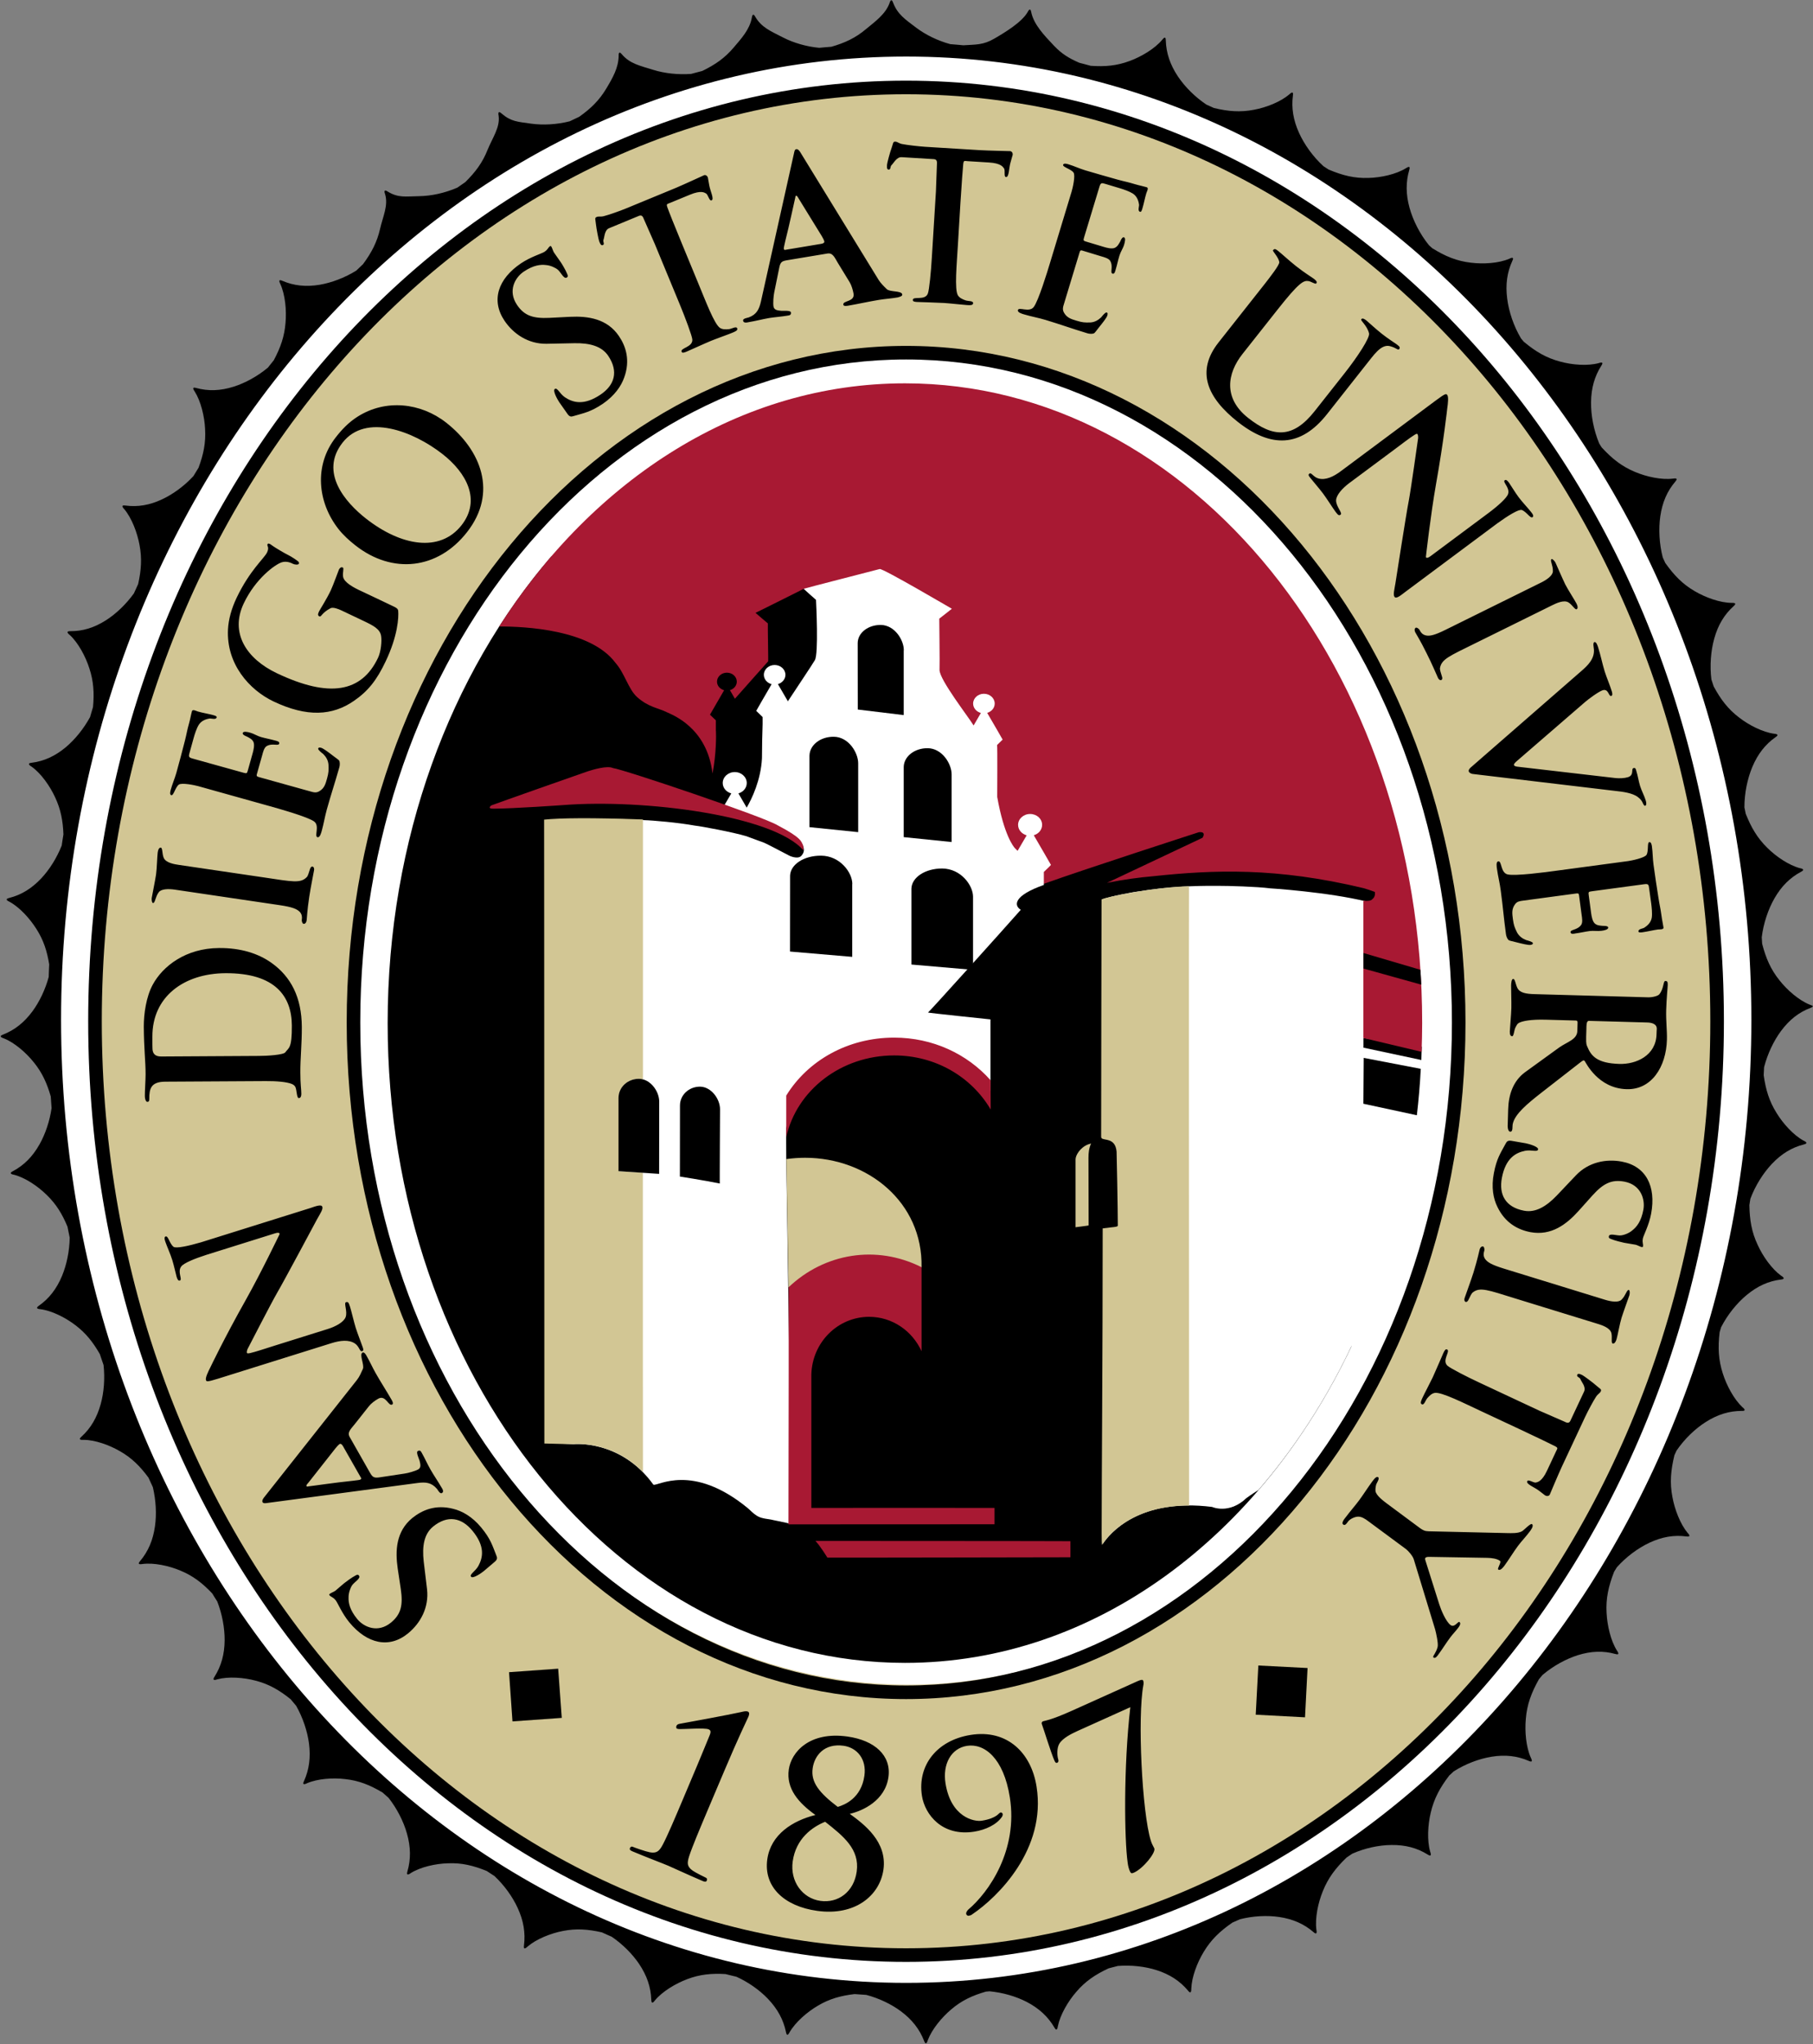 <?xml version="1.0" encoding="utf-8"?>
<!-- Generator: Adobe Illustrator 22.0.1, SVG Export Plug-In . SVG Version: 6.00 Build 0)  -->
<svg version="1.1" id="Layer_1" xmlns="http://www.w3.org/2000/svg" xmlns:xlink="http://www.w3.org/1999/xlink" x="0px" y="0px"
	 width="221.78px" height="250.1px" viewBox="0 0 221.78 250.1" style="enable-background:new 0 0 221.78 250.1;"
	 xml:space="preserve">
<rect x="0" y="0" width="221.78" height="250.1" fill="#808080" stroke="none"/>
<path style="fill:#FFFFFF;" d="M215.15,124.85c0,65.72-46.72,118.99-104.36,118.99c-57.64,0-104.37-53.27-104.37-118.99
	C6.42,59.13,53.14,5.86,110.78,5.86C168.42,5.86,215.15,59.13,215.15,124.85"/>
<path d="M221.36,122.91c-1.29-0.52-2.72-1.75-3.68-2.97c-1.07-1.33-1.66-2.69-2.12-4.47c-0.02-0.27-0.03-0.54-0.05-0.8
	c0.21-1.7,0.78-3.4,1.55-4.75c0.85-1.49,1.91-2.54,3.26-3.26c0.05-0.03,0.27-0.13,0.26-0.24c-0.02-0.14-0.35-0.19-0.4-0.2
	c-1.35-0.36-2.91-1.41-4-2.5c-1.21-1.19-1.96-2.47-2.63-4.16c-0.05-0.26-0.11-0.52-0.16-0.78c0-1.72,0.36-3.5,0.97-4.95
	c0.67-1.59,1.59-2.76,2.84-3.64c0.05-0.04,0.26-0.16,0.23-0.27c-0.03-0.13-0.37-0.14-0.42-0.15c-1.38-0.19-3.06-1.04-4.28-1.99
	c-1.34-1.02-2.24-2.2-3.1-3.8c-0.09-0.28-0.19-0.56-0.28-0.85c-0.21-1.7-0.07-3.5,0.35-5c0.46-1.66,1.23-2.94,2.37-3.97
	c0.04-0.04,0.23-0.19,0.19-0.3c-0.05-0.13-0.38-0.09-0.44-0.1c-1.39-0.01-3.16-0.64-4.49-1.42c-1.49-0.86-2.54-1.94-3.62-3.46
	c-0.1-0.22-0.2-0.45-0.31-0.68c-0.43-1.67-0.52-3.48-0.3-5.03c0.25-1.71,0.84-3.08,1.84-4.25c0.03-0.05,0.2-0.22,0.15-0.32
	c-0.06-0.12-0.39-0.04-0.45-0.04c-1.38,0.17-3.21-0.22-4.63-0.82c-1.61-0.67-2.79-1.6-4.08-3c-0.11-0.16-0.21-0.33-0.31-0.5
	c-0.67-1.62-1.01-3.43-0.99-5.03c0.02-1.73,0.43-3.17,1.26-4.47c0.03-0.05,0.17-0.25,0.11-0.34c-0.08-0.11-0.39,0.01-0.45,0.03
	c-1.34,0.36-3.21,0.22-4.7-0.19c-1.69-0.45-2.99-1.21-4.46-2.44c-0.11-0.13-0.22-0.27-0.33-0.4c-0.9-1.51-1.49-3.28-1.69-4.88
	c-0.22-1.71-0.01-3.2,0.63-4.6c0.02-0.05,0.14-0.27,0.06-0.35c-0.1-0.1-0.39,0.07-0.44,0.09c-1.28,0.55-3.15,0.67-4.68,0.48
	c-1.73-0.2-3.12-0.77-4.73-1.77c-0.14-0.12-0.27-0.25-0.41-0.37c-1.1-1.36-1.94-3.01-2.37-4.56c-0.46-1.66-0.47-3.16-0.04-4.64
	c0.01-0.06,0.1-0.29,0.01-0.36c-0.11-0.08-0.37,0.12-0.43,0.15c-1.19,0.73-3.02,1.14-4.56,1.18c-1.72,0.06-3.17-0.3-4.89-1.03
	c-0.21-0.14-0.42-0.28-0.63-0.41c-1.27-1.16-2.33-2.64-2.98-4.07c-0.71-1.57-0.95-3.05-0.75-4.58c0-0.06,0.05-0.3-0.05-0.35
	c-0.12-0.06-0.35,0.18-0.4,0.22c-1.06,0.91-2.81,1.6-4.32,1.88c-1.66,0.32-3.13,0.21-4.9-0.22c-0.3-0.13-0.6-0.28-0.91-0.41
	c-1.39-0.93-2.63-2.17-3.49-3.45c-0.95-1.43-1.43-2.85-1.48-4.4c0-0.06,0-0.3-0.1-0.34c-0.13-0.04-0.32,0.24-0.36,0.28
	c-0.9,1.07-2.52,2.04-3.96,2.57c-1.56,0.58-3.01,0.72-4.77,0.59c-0.47-0.12-0.92-0.26-1.39-0.37c-1.25-0.54-2.16-1.09-3.12-2.11
	c-1.18-1.25-2.45-2.57-2.76-4.08c-0.01-0.06-0.05-0.3-0.16-0.32c-0.13-0.02-0.27,0.29-0.3,0.34c-0.71,1.21-2.72,2.44-4.05,3.21
	c-1.36,0.8-2.26,0.72-3.8,0.82c-0.53-0.04-1.06-0.11-1.6-0.14c-1.53-0.42-3.01-1.14-4.16-2.01c-1.36-1.03-2.28-1.63-2.83-3.07
	c-0.02-0.05-0.1-0.29-0.21-0.29c-0.14,0-0.22,0.33-0.24,0.39c-0.5,1.32-1.71,2.19-2.9,3.17c-1.25,1.05-2.55,1.66-4.2,2.13
	c-0.5,0.05-1,0.07-1.49,0.13c-1.58-0.15-3.15-0.61-4.43-1.27c-1.52-0.78-2.61-1.21-3.39-2.53c-0.03-0.05-0.14-0.27-0.25-0.25
	c-0.14,0.03-0.16,0.36-0.18,0.42c-0.27,1.38-1.22,2.44-2.23,3.62c-1.07,1.26-2.25,2.08-3.82,2.84c-0.45,0.13-0.91,0.23-1.36,0.36
	c-1.59,0.12-3.24-0.06-4.62-0.49c-1.62-0.51-2.87-0.74-3.86-1.91c-0.04-0.04-0.19-0.24-0.29-0.2c-0.13,0.05-0.1,0.39-0.1,0.45
	c-0.04,1.41-0.71,2.61-1.51,3.94c-0.85,1.43-1.89,2.45-3.32,3.46c-0.39,0.18-0.78,0.36-1.16,0.55c-1.57,0.4-3.25,0.49-4.71,0.29
	c-1.68-0.24-2.47-0.25-3.63-1.25c-0.05-0.04-0.22-0.21-0.32-0.15c-0.12,0.07-0.04,0.4-0.03,0.46c0.18,1.4-0.76,2.68-1.35,4.13
	c-0.61,1.55-1.48,2.73-2.73,3.96c-0.33,0.23-0.66,0.45-0.98,0.68c-1.51,0.65-3.17,1.02-4.66,1.04c-1.7,0.03-2.56,0.23-3.86-0.57
	c-0.05-0.03-0.25-0.17-0.34-0.1c-0.11,0.09,0.02,0.4,0.04,0.46c0.39,1.36-0.27,2.67-0.62,4.19c-0.37,1.63-1.04,2.92-2.09,4.34
	c-0.28,0.26-0.55,0.53-0.83,0.79c-1.4,0.87-3.01,1.48-4.48,1.73c-1.68,0.28-3.15,0.12-4.55-0.48c-0.05-0.02-0.27-0.13-0.35-0.05
	c-0.09,0.1,0.08,0.39,0.1,0.45c0.58,1.28,0.77,3.18,0.63,4.73c-0.13,1.66-0.61,3.04-1.44,4.59c-0.24,0.3-0.48,0.6-0.72,0.9
	c-1.27,1.06-2.77,1.88-4.19,2.33c-1.62,0.51-3.1,0.56-4.57,0.16c-0.06-0.01-0.29-0.09-0.35,0c-0.08,0.11,0.13,0.38,0.16,0.43
	c0.75,1.19,1.2,3.04,1.27,4.59c0.1,1.66-0.19,3.09-0.8,4.73c-0.21,0.34-0.42,0.68-0.63,1.03c-1.11,1.2-2.47,2.2-3.81,2.83
	c-1.54,0.73-3,0.97-4.51,0.77c-0.06,0-0.3-0.05-0.35,0.05c-0.06,0.12,0.18,0.36,0.22,0.4c0.9,1.08,1.58,2.85,1.86,4.38
	c0.31,1.63,0.21,3.08-0.17,4.78c-0.17,0.38-0.35,0.76-0.52,1.14c-0.95,1.32-2.16,2.48-3.39,3.27c-1.44,0.92-2.85,1.36-4.38,1.35
	c-0.06,0-0.3-0.01-0.34,0.1c-0.05,0.13,0.22,0.33,0.27,0.37c1.03,0.95,1.93,2.62,2.4,4.1c0.51,1.56,0.6,3,0.44,4.72
	c-0.12,0.41-0.25,0.81-0.36,1.22c-0.78,1.43-1.84,2.74-2.97,3.69c-1.31,1.09-2.66,1.71-4.18,1.9c-0.06,0.01-0.3,0.02-0.32,0.14
	c-0.03,0.14,0.26,0.3,0.31,0.33c1.14,0.81,2.24,2.35,2.89,3.77c0.68,1.45,0.95,2.85,1.01,4.53c-0.08,0.45-0.14,0.91-0.21,1.36
	c-0.6,1.51-1.49,2.94-2.5,4.01c-1.17,1.25-2.44,2.02-3.92,2.4c-0.06,0.02-0.29,0.06-0.31,0.18c-0.01,0.14,0.3,0.26,0.35,0.29
	c1.23,0.67,2.5,2.06,3.32,3.38c0.84,1.33,1.27,2.66,1.53,4.28c-0.03,0.51-0.04,1.03-0.06,1.54c-0.42,1.54-1.13,3.03-1.98,4.19
	c-1.02,1.38-2.18,2.3-3.61,2.86c-0.05,0.02-0.29,0.1-0.28,0.21c0,0.14,0.33,0.23,0.38,0.25c1.29,0.51,2.72,1.74,3.69,2.96
	c1,1.24,1.59,2.53,2.05,4.15c0.03,0.48,0.06,0.95,0.1,1.43c-0.23,1.59-0.76,3.17-1.48,4.44c-0.85,1.5-1.9,2.55-3.25,3.27
	c-0.05,0.03-0.27,0.13-0.26,0.24c0.02,0.14,0.35,0.19,0.41,0.2c1.35,0.35,2.91,1.4,4.01,2.49c1.15,1.12,1.88,2.32,2.52,3.87
	c0.08,0.44,0.18,0.88,0.27,1.33c-0.03,1.64-0.37,3.31-0.94,4.68c-0.66,1.59-1.58,2.77-2.83,3.65c-0.05,0.04-0.25,0.16-0.22,0.28
	c0.03,0.13,0.37,0.14,0.43,0.15c1.38,0.18,3.06,1.03,4.28,1.97c1.26,0.96,2.13,2.06,2.96,3.51c0.15,0.46,0.31,0.9,0.46,1.35
	c0.18,1.63,0.05,3.34-0.35,4.78c-0.46,1.66-1.22,2.95-2.35,3.98c-0.04,0.04-0.23,0.19-0.19,0.3c0.05,0.13,0.38,0.09,0.44,0.09
	c1.39,0,3.16,0.63,4.49,1.41c1.41,0.81,2.43,1.82,3.45,3.21c0.18,0.39,0.36,0.78,0.54,1.17c0.38,1.6,0.47,3.3,0.26,4.78
	c-0.24,1.71-0.83,3.08-1.82,4.26c-0.04,0.05-0.2,0.22-0.15,0.32c0.07,0.12,0.39,0.04,0.45,0.04c1.38-0.18,3.21,0.21,4.63,0.81
	c1.53,0.63,2.68,1.51,3.89,2.79c0.21,0.33,0.4,0.66,0.62,0.99c0.6,1.54,0.91,3.23,0.9,4.74c-0.01,1.72-0.42,3.17-1.24,4.47
	c-0.03,0.05-0.17,0.25-0.1,0.34c0.08,0.11,0.39-0.01,0.45-0.03c1.34-0.36,3.21-0.23,4.7,0.17c1.61,0.42,2.88,1.15,4.27,2.27
	c0.23,0.27,0.45,0.54,0.67,0.8c0.82,1.45,1.37,3.1,1.57,4.61c0.22,1.71,0.02,3.2-0.61,4.6c-0.02,0.05-0.14,0.27-0.06,0.35
	c0.1,0.1,0.39-0.07,0.44-0.09c1.28-0.55,3.15-0.69,4.68-0.5c1.66,0.18,3.02,0.73,4.55,1.64c0.25,0.22,0.5,0.45,0.75,0.67
	c1.03,1.32,1.82,2.88,2.23,4.34c0.47,1.66,0.49,3.16,0.06,4.64c-0.01,0.06-0.1,0.29,0,0.36c0.11,0.08,0.38-0.13,0.42-0.16
	c1.19-0.74,3.02-1.15,4.55-1.19c1.67-0.07,3.09,0.27,4.73,0.94c0.32,0.2,0.63,0.42,0.95,0.62c1.2,1.13,2.21,2.53,2.84,3.91
	c0.72,1.56,0.96,3.04,0.77,4.58c0,0.06-0.05,0.3,0.05,0.35c0.12,0.06,0.35-0.18,0.4-0.22c1.06-0.91,2.8-1.61,4.31-1.9
	c1.62-0.32,3.06-0.22,4.77,0.17c0.4,0.17,0.79,0.37,1.19,0.53c1.34,0.91,2.53,2.1,3.36,3.33c0.96,1.43,1.44,2.84,1.49,4.39
	c0.01,0.06,0,0.3,0.11,0.34c0.13,0.04,0.32-0.24,0.35-0.28c0.9-1.08,2.51-2.05,3.95-2.59c1.53-0.58,2.95-0.72,4.67-0.62
	c0.45,0.11,0.89,0.23,1.34,0.33c1.47,0.67,2.84,1.64,3.86,2.71c1.18,1.24,1.89,2.56,2.2,4.07c0.01,0.06,0.05,0.3,0.16,0.32
	c0.13,0.02,0.27-0.29,0.3-0.34c0.71-1.22,2.13-2.45,3.46-3.23c1.4-0.83,2.78-1.21,4.47-1.41c0.48,0.03,0.95,0.07,1.43,0.1
	c1.55,0.41,3.06,1.13,4.23,2c1.37,1.02,2.29,2.2,2.85,3.64c0.02,0.05,0.1,0.29,0.21,0.28c0.14,0,0.22-0.33,0.24-0.39
	c0.5-1.32,1.7-2.78,2.88-3.77c1.25-1.07,2.56-1.68,4.22-2.16c0.15-0.02,0.3-0.02,0.45-0.04c1.61,0.15,3.23,0.62,4.55,1.3
	c1.51,0.79,2.6,1.8,3.38,3.13c0.03,0.05,0.14,0.27,0.25,0.25c0.13-0.03,0.17-0.36,0.18-0.42c0.28-1.38,1.23-3.02,2.25-4.19
	c1.1-1.29,2.32-2.12,3.96-2.88c0.37-0.1,0.75-0.19,1.12-0.29c1.63-0.13,3.32,0.06,4.74,0.51c1.62,0.52,2.86,1.33,3.85,2.51
	c0.04,0.05,0.18,0.24,0.29,0.2c0.13-0.05,0.1-0.39,0.11-0.45c0.05-1.41,0.72-3.19,1.53-4.51c0.89-1.48,1.97-2.51,3.49-3.56
	c0.3-0.14,0.61-0.27,0.92-0.41c1.6-0.41,3.32-0.5,4.81-0.28c1.68,0.25,3.04,0.85,4.2,1.85c0.05,0.04,0.22,0.21,0.32,0.15
	c0.12-0.07,0.04-0.4,0.03-0.46c-0.18-1.4,0.2-3.26,0.79-4.7c0.65-1.62,1.56-2.82,2.91-4.12c0.23-0.16,0.47-0.31,0.7-0.47
	c1.54-0.68,3.26-1.05,4.79-1.06c1.7-0.02,3.13,0.36,4.43,1.17c0.05,0.03,0.25,0.17,0.34,0.1c0.11-0.09-0.02-0.4-0.04-0.46
	c-0.39-1.36-0.29-3.26,0.07-4.77c0.4-1.71,1.12-3.05,2.27-4.55c0.18-0.16,0.36-0.32,0.53-0.49c1.44-0.92,3.11-1.55,4.64-1.8
	c1.68-0.27,3.15-0.1,4.55,0.51c0.05,0.02,0.27,0.13,0.35,0.05c0.09-0.1-0.08-0.39-0.1-0.45c-0.58-1.29-0.75-3.18-0.61-4.73
	c0.14-1.76,0.67-3.19,1.6-4.85c0.14-0.17,0.29-0.34,0.43-0.52c1.3-1.11,2.87-1.97,4.35-2.44c1.63-0.5,3.1-0.55,4.57-0.14
	c0.06,0.01,0.29,0.09,0.35,0c0.08-0.11-0.13-0.38-0.16-0.43c-0.75-1.19-1.18-3.04-1.26-4.6c-0.1-1.76,0.23-3.25,0.92-5.03
	c0.11-0.18,0.23-0.36,0.34-0.55c1.14-1.28,2.59-2.35,4-3.01c1.55-0.72,3-0.96,4.51-0.76c0.06,0,0.3,0.05,0.35-0.05
	c0.06-0.12-0.18-0.36-0.22-0.4c-0.89-1.08-1.57-2.85-1.85-4.39c-0.33-1.73-0.2-3.25,0.25-5.1c0.08-0.19,0.17-0.37,0.25-0.55
	c0.97-1.43,2.28-2.69,3.61-3.53c1.44-0.91,2.86-1.34,4.38-1.34c0.06,0,0.3,0.02,0.34-0.09c0.05-0.13-0.22-0.33-0.27-0.37
	c-1.02-0.96-1.92-2.63-2.39-4.11c-0.54-1.66-0.61-3.18-0.39-5.06c0.06-0.2,0.12-0.4,0.18-0.61c0.79-1.54,1.93-2.95,3.14-3.95
	c1.32-1.09,2.67-1.7,4.18-1.88c0.06-0.01,0.3-0.02,0.33-0.14c0.03-0.14-0.26-0.3-0.31-0.33c-1.13-0.82-2.23-2.36-2.87-3.78
	c-0.73-1.55-0.98-3.02-1.01-4.86c0.04-0.26,0.08-0.51,0.12-0.77c0.6-1.61,1.56-3.13,2.62-4.26c1.18-1.25,2.45-2.02,3.92-2.39
	c0.06-0.02,0.29-0.06,0.31-0.18c0.01-0.14-0.3-0.27-0.35-0.29c-1.22-0.67-2.5-2.07-3.3-3.39c-0.89-1.42-1.32-2.83-1.57-4.61
	c0.02-0.33,0.04-0.66,0.05-0.99c0.42-1.62,1.16-3.19,2.06-4.41c1.02-1.38,2.19-2.3,3.62-2.84c0.05-0.02,0.28-0.1,0.28-0.21
	C221.73,123.03,221.41,122.94,221.36,122.91z M7.47,124.76C7.47,59.78,53.84,6.92,110.85,6.92c57.01,0,103.39,52.86,103.39,117.84
	c0,64.98-46.38,117.84-103.39,117.84C53.84,242.6,7.47,189.74,7.47,124.76z"/>
<path style="fill:#D2C694;" d="M11.62,124.95c0-63.1,44.42-114.25,99.21-114.25c54.79,0,99.22,51.15,99.22,114.25
	c0,63.1-44.42,114.25-99.22,114.25C56.04,239.2,11.62,188.05,11.62,124.95"/>
<path style="fill:none;stroke:#000000;stroke-width:1.663;" d="M11.62,124.95c0-63.1,44.42-114.25,99.21-114.25
	c54.79,0,99.22,51.15,99.22,114.25c0,63.1-44.42,114.25-99.22,114.25C56.04,239.2,11.62,188.05,11.62,124.95z"/>
<path d="M55.43,184.6c1.09,0.26,2.33,0.95,3.43,2.28c1.17,1.42,1.37,2.21,1.86,3.44c0.11,0.26,0.15,0.47-0.21,0.77
	c-0.21,0.17-1.09,0.94-1.34,1.14c-0.29,0.24-1.32,0.95-1.54,0.68c-0.24-0.29,0.52-0.64,0.9-1.34c0.54-1.01,0.84-2.38-0.75-4.3
	c-1.31-1.58-3.02-1.96-4.82-0.48c-1.08,0.9-1.34,2.37-1.13,4.24l0.41,3.42c0.25,2.22-0.8,4.13-2.3,5.37
	c-2.33,1.93-5.04,1.29-7.2-1.32c-0.91-1.1-1.44-2.42-1.68-2.71c-0.36-0.44-0.54-0.36-0.77-0.63c-0.14-0.17,0.51-0.36,0.74-0.54
	c0.25-0.21,0.84-0.73,1.09-0.93c0.12-0.1,0.95-0.72,1.25-0.86c0.26-0.15,0.39-0.25,0.54-0.06c0.28,0.33-0.57,0.79-0.84,1.19
	c-0.22,0.32-0.44,0.96-0.43,1.48c-0.03,0.69,0.16,1.55,1.07,2.66c0.81,0.98,2.52,1.74,4.13,0.41c1.23-1.02,1.47-2.13,1.19-4.08
	l-0.38-2.53c-0.31-2.16-0.22-4.52,1.78-6.17C51.66,184.74,53.3,184.05,55.43,184.6 M41.02,177.22c0.11-0.13,0.39-0.47,0.53-0.55
	c0.24-0.13,0.46,0.36,0.54,0.5l1.98,3.48c0.09,0.17,0.21,0.26,0,0.38c-0.07,0.04-0.42,0.08-0.91,0.14c-2.26,0.23-4.73,0.61-5.4,0.68
	c-0.12,0.01-0.2,0.08-0.27-0.03c-0.07-0.12,0.2-0.36,0.27-0.46L41.02,177.22 M44.34,165.49c-0.42,0.24,0.26,1.5,0.05,2
	c-0.21,0.46-0.42,0.96-0.73,1.35l-11.33,14.33c-0.11,0.13-0.32,0.43-0.21,0.62c0.09,0.16,0.32,0.13,0.47,0.11l18.49-2.46
	c0.99-0.13,1.7-0.07,2.38,0.73c0.1,0.13,0.36,0.64,0.6,0.5c0.31-0.17,0.03-0.55-0.08-0.73c-0.43-0.75-0.89-1.39-1.32-2.15
	c-0.38-0.66-0.67-1.33-1.04-1.99c-0.12-0.21-0.22-0.44-0.52-0.26c-0.24,0.13,0.16,0.94,0.22,1.15c0.08,0.36,0.26,0.85-0.16,1.09
	c-0.38,0.21-1.24,0.45-1.67,0.51l-2.98,0.45c-0.85,0.14-0.96-0.04-1.35-0.73l-2.38-4.19c-0.34-0.59,0.15-0.99,0.64-1.61l1.7-2.15
	c0.25-0.33,0.75-0.71,1.15-0.93c0.92-0.52,1.24,0.97,1.71,0.71c0.21-0.12-0.05-0.53-0.12-0.65c-0.59-1.03-1.36-2.21-1.94-3.25
	c-0.37-0.66-0.69-1.38-1.07-2.04C44.77,165.75,44.55,165.37,44.34,165.49z M21.22,152.54c-0.5-0.41-0.63-1.36-0.96-1.26
	c-0.28,0.09-0.03,0.63,0.02,0.79c0.1,0.31,0.58,1.4,0.79,2.08c0.21,0.67,0.45,1.79,0.53,2.05c0.11,0.36,0.22,0.53,0.4,0.47
	c0.36-0.11-0.33-1.06,0.17-1.72c0.3-0.41,1.63-0.96,3.07-1.42l8.39-2.63c0.54-0.17,0.62,0,0.55,0.14c0,0-2.21,4.61-4.1,7.98
	c-2.66,4.72-4.35,8.28-4.35,8.28c-0.28,0.54-0.62,1.27-0.54,1.53c0.06,0.21,0.09,0.28,1.48-0.15l13.89-4.35
	c1.03-0.32,2.12-0.47,2.88,0.06c0.51,0.35,0.57,1.01,0.83,0.93c0.21-0.07,0.21-0.15,0.11-0.46c-0.08-0.26-0.65-1.72-0.86-2.39
	c-0.21-0.67-0.55-2.12-0.7-2.59c-0.17-0.54-0.25-0.63-0.49-0.56c-0.31,0.1,0.21,1.13-0.05,1.83c-0.23,0.61-1.2,1.14-2.18,1.45
	l-6.51,2.04c-1.11,0.35-2.37,0.77-3,0.91c-0.29,0.06-0.36,0.03-0.38-0.02c-0.06-0.18,0.05-0.47,0.2-0.72c0,0,2.78-5.41,3.5-6.65
	c0.78-1.32,4.87-8.98,4.87-8.98c0.42-0.75,0.75-1.23,0.65-1.53c-0.11-0.36-0.92-0.03-1.46,0.15l-13.4,4.2
	C23.06,152.44,21.52,152.78,21.22,152.54 M18.64,126.86c-0.03-4.95,3.9-7.76,8.93-7.79c6.14-0.04,8.11,2.87,8.13,6.39
	c0.02,2.87-0.39,2.71-0.79,3.28c-0.21,0.33-2.27,0.45-3.24,0.45l-11.96,0.07c-0.73,0-1.06-0.34-1.06-1.02
	C18.64,128.23,18.64,127.5,18.64,126.86 M26.79,115.99c-4.06,0.02-6.89,2.21-8.12,4.51c-0.78,1.44-1.09,3.55-1.08,5.12
	c0.02,2.79,0.22,4.19,0.22,5.82c0,0.7-0.1,2.14-0.09,2.62c0,0.54,0.19,0.76,0.3,0.75c0.19,0,0.24-0.11,0.24-0.35
	c-0.01-1.3,0.23-2.11,1.96-2.12l12.28-0.07c1.27-0.01,2.6,0.09,3.22,0.36c0.41,0.19,0.46,0.43,0.52,0.75
	c0.06,0.32,0.11,0.97,0.3,0.97c0.19,0,0.32-0.14,0.32-0.54c0-0.54-0.12-1.11-0.12-2.6c-0.01-1.68,0.19-3.49,0.18-5.57
	c-0.02-3.6-1.31-6.13-3.73-7.85C31.59,116.66,29.47,115.97,26.79,115.99z M38.42,106.46c0.03-0.19-0.02-0.41-0.21-0.44
	c-0.11-0.01-0.23,0.1-0.29,0.31c-0.15,0.44-0.23,0.81-0.39,0.98c-0.77,0.79-1.72,0.57-5.26,0.04l-10.38-1.53
	c-0.54-0.08-1.61-0.24-1.87-0.88c-0.2-0.49-0.12-1.19-0.34-1.23c-0.13-0.02-0.31,0.06-0.39,0.6c-0.06,0.4-0.1,1.98-0.2,2.68
	c-0.1,0.7-0.51,2.71-0.53,2.87c-0.03,0.21,0.02,0.61,0.15,0.62c0.27,0.04,0.27-0.73,0.71-1.32c0.31-0.42,1.21-0.42,1.93-0.32
	l12.9,1.91c1.47,0.22,2.09,0.45,2.45,0.85c0.23,0.28,0.27,0.59,0.22,0.91c-0.04,0.27,0.12,0.51,0.2,0.52
	c0.16,0.02,0.34-0.09,0.39-0.43c0.04-0.24,0.05-1.09,0.32-2.88C38.02,108.47,38.39,106.67,38.42,106.46 M26.5,87.78
	c0.04-0.16-0.17-0.21-0.43-0.29c-0.63-0.17-1.25-0.26-1.87-0.44c-0.18-0.05-0.64-0.32-0.72-0.03c-0.13,0.47-0.2,0.93-0.33,1.39
	c-0.3,1.07-0.26,1.14-0.53,2.21c-0.34,1.31-0.68,2.65-1.05,3.95c-0.2,0.7-0.5,1.38-0.69,2.08c-0.04,0.16-0.16,0.57,0.07,0.64
	c0.29,0.08,0.49-0.96,0.92-1.29c0.36-0.27,1.95,0.07,2.36,0.18l8.83,2.47c0.94,0.26,4.64,1.3,5.38,1.87
	c0.69,0.53-0.02,1.79,0.39,1.91c0.31,0.09,0.47-0.57,0.53-0.78c0.24-0.86,0.38-1.75,0.62-2.61c0.58-2.08,0.94-3.08,1.53-5.16
	c0.07-0.23,0.09-0.62-0.02-0.82c-0.06-0.1-0.37-0.3-0.76-0.6c-0.51-0.4-1.16-0.88-1.42-0.96c-0.13-0.04-0.34-0.09-0.39,0.09
	c-0.04,0.16,0.53,0.6,0.61,0.65c0.35,0.35,0.6,0.76,0.65,1.28c0.04,0.74,0.02,1.02-0.17,1.72c-0.19,0.68-0.33,1.2-0.94,1.56
	c-0.37,0.23-0.69,0.15-1.1,0.03l-6.28-1.75c-0.23-0.07-0.34-0.1-0.27-0.36l0.66-2.34c0.09-0.34,0.22-0.89,0.53-1.09
	c0.71-0.42,1.45,0.04,1.55-0.32c0.07-0.26-0.36-0.33-0.51-0.37c-0.65-0.18-1.06-0.24-1.71-0.42c-0.47-0.13-0.87-0.41-1.34-0.54
	c-0.31-0.09-0.84-0.21-0.91,0.05c-0.06,0.21,0.45,0.41,0.5,0.42c0.32,0.17,0.67,0.33,0.82,0.68c0.15,0.35,0.01,0.96-0.09,1.32
	l-0.59,2.11c-0.11,0.39-0.12,0.44-0.52,0.33l-6.28-1.75c-0.49-0.14-0.46-0.27-0.33-0.74l0.49-1.77c0.13-0.47,0.35-1.16,0.62-1.6
	c0.3-0.48,0.81-0.7,1.34-0.78C25.86,87.88,26.41,88.09,26.5,87.78 M41.97,70.57c-0.09-0.49,0.14-1.04-0.03-1.13
	c-0.24-0.12-0.41,0.11-0.48,0.25c-0.07,0.15-0.68,1.86-1,2.55c-0.55,1.15-1.31,2.31-1.44,2.58c-0.16,0.34-0.15,0.5,0.05,0.59
	c0.24,0.12,0.26-0.42,1.37-1c0.31-0.15,0.97,0.1,1.34,0.28l2.61,1.24c1.27,0.6,2.09,1.02,2.23,1.87c0.1,0.61,0,1.89-0.38,2.69
	c-2,4.2-5.92,4.95-12.39,1.87c-3.71-1.77-5.75-4.92-4.03-8.54c1.44-3.03,3.82-4.75,4.63-5.02c0.64-0.21,1.24,0.11,1.36,0.17
	c0.32,0.15,0.68,0.14,0.75,0c0.1-0.22-0.19-0.36-0.57-0.63c-0.59-0.4-0.91-0.49-1.65-0.94c-0.89-0.51-1.17-0.76-1.26-0.81
	c-0.12-0.06-0.28-0.16-0.36,0.01c-0.09,0.2,0.26,0.33-0.05,0.99c-0.35,0.73-2.11,2.17-3.72,5.54c-0.64,1.34-1,2.67-1.06,3.87
	c-0.22,4.24,2.61,7.41,5.57,8.82c4.1,1.95,7.2,1.75,9.82-0.06c1.78-1.22,2.82-2.58,3.89-4.83c1.5-3.15,1.61-5.4,1.54-6.19
	c-0.02-0.28-0.29-0.41-0.58-0.55c-0.24-0.11-1.17-0.56-1.95-0.93l-1.88-0.89C43.25,71.9,42.09,71.26,41.97,70.57 M41.91,54.15
	c2.82-3.6,8.59-1.44,12.23,1.41c2.92,2.29,4.74,5.61,2.32,8.7c-2.64,3.36-7.38,2.57-11.7-0.82C42.27,61.48,39.03,57.81,41.91,54.15
	 M54.58,51.71c-3.11-2.44-7.4-2.92-10.84-0.73c-1.09,0.69-1.95,1.6-2.66,2.52c-2.69,3.43-2.24,7.94,0.31,11.21
	c0.62,0.79,1.35,1.44,2.09,2.02c4.53,3.56,10.07,2.95,13.64-1.61C60.91,60.29,58.86,55.07,54.58,51.71z M76.36,46.18
	c0.75-2.08,0.22-3.78-0.64-5.05c-1.45-2.15-3.79-2.47-5.97-2.37l-2.56,0.13c-1.97,0.09-3.05-0.26-3.94-1.58
	c-1.17-1.73-0.24-3.36,0.81-4.07c1.19-0.8,2.06-0.9,2.75-0.81c0.52,0.04,1.13,0.32,1.43,0.57c0.37,0.31,0.74,1.2,1.1,0.95
	c0.2-0.14,0.11-0.27-0.01-0.55c-0.11-0.31-0.64-1.2-0.74-1.33c-0.18-0.27-0.64-0.9-0.82-1.17c-0.17-0.25-0.29-0.91-0.47-0.79
	c-0.29,0.2-0.23,0.39-0.7,0.7c-0.31,0.21-1.68,0.61-2.87,1.41c-2.8,1.89-3.7,4.52-2.01,7.03c1.09,1.61,2.9,2.84,5.13,2.81l3.44-0.07
	c1.88-0.03,3.32,0.37,4.11,1.54c1.3,1.93,0.77,3.6-0.94,4.75c-2.06,1.39-3.4,0.96-4.35,0.33c-0.65-0.44-0.93-1.23-1.24-1.02
	c-0.29,0.2,0.32,1.29,0.53,1.6c0.18,0.27,0.85,1.22,1.01,1.44c0.26,0.38,0.47,0.37,0.74,0.28c1.28-0.38,2.08-0.49,3.61-1.52
	C75.18,48.41,75.99,47.24,76.36,46.18 M86.77,22.72c-0.1-0.46-0.15-0.93-0.18-1.01c-0.1-0.25-0.32-0.34-0.49-0.26
	c-0.05,0.02-2.48,1.14-3.38,1.52l-6.18,2.55c-0.72,0.3-2.1,0.78-2.69,0.93c-0.4,0.1-0.62-0.01-0.87,0.1
	c-0.27,0.11-0.13,0.32-0.08,0.88c0.06,0.56,0.32,1.92,0.4,2.09c0.08,0.2,0.2,0.56,0.43,0.47c0.3-0.12-0.02-0.4,0.1-0.68
	c0.12-0.28,0.11-1.16,0.68-1.39l3.65-1.51c0.4-0.17,0.51,0.17,0.62,0.44l1.32,3l3.1,7.5c0.66,1.6,1.45,3.73,1.49,4.18
	c0.08,0.96-1.51,1.03-1.31,1.51c0.08,0.2,0.38,0.08,0.66-0.04c0.2-0.08,2.19-0.99,2.94-1.3c0.5-0.21,2.16-0.8,2.58-0.98
	c0.4-0.16,0.72-0.3,0.62-0.55c-0.12-0.3-0.67,0.07-1.01,0.1c-0.39,0.04-0.77,0.05-1.08-0.14c-0.71-0.44-1.8-3.38-2.73-5.61
	l-1.96-4.75c-0.9-2.18-1.57-3.86-1.76-4.4c-0.15-0.44-0.05-0.39,0.36-0.56l2.4-0.99c1.35-0.56,1.77-0.26,1.95-0.16
	c0.29,0.14,0.4,0.98,0.7,0.85C87.39,24.37,86.89,23.38,86.77,22.72 M100.51,28.86c0.08,0.15,0.31,0.52,0.33,0.69
	c0.04,0.27-0.5,0.3-0.66,0.33l-3.95,0.66c-0.19,0.03-0.31,0.11-0.35-0.13c-0.01-0.08,0.07-0.42,0.18-0.91
	c0.56-2.21,1.06-4.65,1.22-5.31c0.04-0.11-0.01-0.22,0.12-0.24c0.13-0.02,0.27,0.31,0.34,0.41L100.51,28.86 M110.37,36.02
	c-0.08-0.48-1.5-0.27-1.89-0.64c-0.36-0.35-0.75-0.73-1.01-1.15l-9.55-15.57c-0.08-0.15-0.29-0.44-0.51-0.41
	c-0.19,0.03-0.23,0.26-0.26,0.4l-4.06,18.21c-0.22,0.97-0.52,1.62-1.51,1.98c-0.16,0.05-0.72,0.12-0.68,0.39
	c0.06,0.35,0.5,0.22,0.72,0.18c0.85-0.14,1.61-0.35,2.47-0.5c0.75-0.12,1.48-0.16,2.23-0.29c0.24-0.04,0.48-0.05,0.43-0.4
	c-0.04-0.27-0.93-0.17-1.16-0.19c-0.36-0.05-0.88-0.04-0.97-0.52c-0.07-0.43,0-1.32,0.09-1.74l0.6-2.95
	c0.16-0.85,0.37-0.88,1.15-1.01l4.75-0.79c0.67-0.11,0.88,0.48,1.29,1.16l1.43,2.34c0.22,0.35,0.4,0.95,0.48,1.4
	c0.18,1.04-1.34,0.83-1.25,1.36c0.04,0.24,0.51,0.13,0.65,0.11c1.17-0.2,2.55-0.51,3.72-0.7c0.75-0.12,1.54-0.17,2.28-0.3
	C109.99,36.33,110.41,36.26,110.37,36.02z M123.6,19.93c0.11-0.45,0.27-0.91,0.28-0.99c0.02-0.27-0.14-0.44-0.33-0.45
	c-0.05,0-2.73-0.06-3.71-0.12l-6.67-0.41c-0.78-0.05-2.24-0.22-2.83-0.34c-0.4-0.08-0.55-0.28-0.82-0.29
	c-0.3-0.02-0.26,0.23-0.45,0.76c-0.2,0.53-0.55,1.86-0.56,2.05c-0.01,0.22-0.06,0.59,0.18,0.61c0.32,0.02,0.16-0.37,0.39-0.57
	c0.23-0.2,0.6-0.99,1.22-0.95l3.94,0.24c0.43,0.03,0.38,0.38,0.37,0.67l-0.12,3.27l-0.5,8.1c-0.1,1.73-0.32,3.99-0.49,4.41
	c-0.35,0.9-1.81,0.27-1.84,0.78c-0.01,0.22,0.31,0.24,0.61,0.25c0.22,0.01,2.41,0.07,3.22,0.12c0.54,0.03,2.29,0.22,2.75,0.25
	c0.43,0.03,0.78,0.05,0.8-0.22c0.02-0.33-0.64-0.23-0.95-0.36c-0.37-0.13-0.71-0.29-0.91-0.6c-0.44-0.71-0.14-3.83,0-6.23l0.31-5.13
	c0.15-2.35,0.28-4.16,0.34-4.72c0.06-0.46,0.13-0.37,0.56-0.34l2.59,0.16c1.46,0.09,1.7,0.54,1.83,0.71
	c0.2,0.26-0.06,1.05,0.26,1.07C123.44,21.68,123.42,20.56,123.6,19.93 M139.45,25.91c0.16,0.05,0.22-0.16,0.3-0.42
	c0.19-0.62,0.29-1.24,0.48-1.86c0.05-0.18,0.33-0.63,0.05-0.72c-0.47-0.14-0.92-0.22-1.39-0.36c-1.06-0.32-1.13-0.29-2.2-0.58
	c-1.3-0.37-2.63-0.74-3.93-1.13c-0.7-0.21-1.37-0.53-2.07-0.74c-0.16-0.05-0.57-0.17-0.64,0.06c-0.09,0.28,0.95,0.51,1.27,0.95
	c0.26,0.36-0.11,1.95-0.24,2.36l-2.66,8.78c-0.28,0.93-1.4,4.61-1.98,5.33c-0.55,0.68-1.79-0.06-1.92,0.35
	c-0.09,0.31,0.56,0.48,0.77,0.54c0.86,0.26,1.74,0.41,2.6,0.67c2.07,0.63,3.06,1.01,5.13,1.64c0.24,0.07,0.62,0.1,0.82-0.01
	c0.1-0.05,0.31-0.36,0.62-0.75c0.41-0.5,0.91-1.14,0.99-1.4c0.04-0.13,0.1-0.34-0.08-0.39c-0.16-0.05-0.61,0.52-0.66,0.59
	c-0.36,0.34-0.77,0.59-1.29,0.63c-0.74,0.03-1.02,0-1.72-0.21c-0.67-0.2-1.19-0.36-1.54-0.98c-0.22-0.38-0.13-0.69,0-1.1l1.89-6.24
	c0.07-0.23,0.1-0.34,0.36-0.26l2.33,0.71c0.34,0.1,0.89,0.24,1.07,0.55c0.41,0.72-0.07,1.45,0.29,1.56
	c0.26,0.08,0.33-0.35,0.38-0.51c0.2-0.65,0.26-1.05,0.46-1.7c0.14-0.47,0.43-0.86,0.57-1.33c0.09-0.31,0.23-0.84-0.03-0.91
	c-0.21-0.06-0.42,0.44-0.43,0.49c-0.18,0.31-0.34,0.66-0.7,0.81c-0.36,0.15-0.96-0.01-1.32-0.12l-2.1-0.63
	c-0.39-0.12-0.44-0.13-0.32-0.52l1.89-6.24c0.15-0.49,0.28-0.45,0.75-0.31l1.76,0.53c0.47,0.14,1.16,0.38,1.58,0.65
	c0.47,0.31,0.68,0.83,0.75,1.36C139.36,25.26,139.14,25.81,139.45,25.91 M170.03,42.35c0.86,0.23,0.97,0.56,1.14,0.35
	c0.2-0.26-0.17-0.44-0.4-0.63c-0.17-0.13-0.92-0.59-1.72-1.22c-0.81-0.64-1.68-1.46-1.89-1.63c-0.3-0.23-0.5-0.33-0.64-0.16
	c-0.13,0.17,0.7,0.73,0.95,1.72c0.14,0.52-1.41,2.88-2.97,4.86l-3.67,4.65c-2.68,3.4-5.09,3.26-8.15,0.84
	c-3.06-2.41-2.57-5.44-0.69-7.82l4.26-5.39c2.71-3.44,3.23-3.62,3.82-3.53c0.33,0.06,0.84,0.42,0.94,0.29
	c0.14-0.17,0.04-0.31-0.26-0.55c-0.21-0.17-1.08-0.68-2.21-1.57c-0.93-0.74-1.72-1.49-2.23-1.89c-0.32-0.25-0.43-0.24-0.59-0.05
	c-0.08,0.11,0.72,0.88,0.77,1.47c0.02,0.33-1.05,1.72-1.85,2.74l-5.58,7.07c-2.8,3.55-1.38,6.77,2.36,9.72
	c4.03,3.18,7.67,3.16,10.92-0.96l4.74-6.01C167.99,43.54,168.91,42.06,170.03,42.35 M186.16,62.4c0.6,0.22,1.04,1.08,1.32,0.87
	c0.24-0.18-0.18-0.61-0.28-0.74c-0.19-0.26-1.01-1.13-1.43-1.7c-0.42-0.56-1.01-1.54-1.17-1.76c-0.22-0.3-0.38-0.42-0.53-0.31
	c-0.3,0.23,0.66,0.89,0.41,1.68c-0.15,0.48-1.22,1.45-2.43,2.35l-7.05,5.25c-0.46,0.34-0.59,0.2-0.57,0.05c0,0,0.57-5.08,1.24-8.89
	c0.95-5.33,1.37-9.25,1.37-9.25c0.09-0.61,0.17-1.41,0-1.62c-0.13-0.17-0.18-0.24-1.35,0.63l-11.67,8.69
	c-0.87,0.65-1.85,1.14-2.74,0.89c-0.6-0.16-0.87-0.77-1.09-0.6c-0.17,0.13-0.15,0.21,0.05,0.47c0.16,0.22,1.19,1.41,1.61,1.98
	c0.42,0.56,1.22,1.82,1.51,2.21c0.34,0.46,0.45,0.51,0.64,0.36c0.26-0.19-0.57-0.99-0.56-1.74c0.02-0.65,0.76-1.47,1.58-2.09
	l5.47-4.07c0.93-0.69,1.98-1.51,2.54-1.85c0.25-0.16,0.33-0.15,0.36-0.1c0.11,0.15,0.11,0.46,0.05,0.74c0,0-0.84,6.02-1.11,7.43
	c-0.3,1.5-1.63,10.08-1.63,10.08c-0.14,0.85-0.3,1.41-0.11,1.67c0.23,0.3,0.87-0.28,1.33-0.62l11.26-8.39
	C184.45,63.1,185.79,62.27,186.16,62.4 M175.91,82.95c0.09,0.17,0.25,0.33,0.42,0.24c0.1-0.05,0.14-0.22,0.06-0.42
	c-0.13-0.45-0.27-0.8-0.24-1.03c0.19-1.09,1.1-1.45,4.3-3.03l9.41-4.65c0.49-0.24,1.46-0.72,2.03-0.34
	c0.45,0.29,0.78,0.91,0.97,0.82c0.12-0.06,0.22-0.23-0.02-0.71c-0.18-0.36-1.04-1.69-1.36-2.32c-0.31-0.63-1.13-2.52-1.2-2.67
	c-0.1-0.19-0.36-0.49-0.48-0.43c-0.24,0.12,0.19,0.75,0.16,1.49c-0.01,0.52-0.76,1.04-1.41,1.36l-11.69,5.78
	c-1.33,0.66-1.97,0.83-2.49,0.69c-0.35-0.1-0.56-0.33-0.7-0.62c-0.12-0.24-0.39-0.35-0.46-0.32c-0.15,0.07-0.23,0.26-0.08,0.58
	c0.11,0.22,0.58,0.92,1.38,2.55C175.1,81.06,175.82,82.76,175.91,82.95 M201.15,98.56c0.03,0.02,0.07,0.04,0.09,0.03
	c0.23-0.07,0.13-0.49,0.08-0.65c-0.19-0.62-0.51-1.18-0.7-1.8c-0.18-0.6-0.27-1.25-0.46-1.84c-0.06-0.21-0.09-0.4-0.35-0.32
	c-0.31,0.1,0.13,0.87-0.68,1.11c-0.41,0.13-1.03,0.15-1.46,0.11l-12.07-1.4c-0.12-0.02-0.36-0.06-0.4-0.19
	c-0.05-0.15,0.22-0.38,0.31-0.46l8.4-7.27c0.4-0.35,1.65-1.27,2.14-1.43c0.75-0.23,0.7,0.8,1.06,0.69c0.21-0.06,0.09-0.45,0.05-0.58
	c-0.22-0.72-0.62-1.65-0.86-2.4c-0.3-0.98-0.49-1.97-0.8-2.95c-0.05-0.16-0.22-0.72-0.46-0.65c-0.23,0.07-0.07,0.7-0.06,0.9
	c0.08,1.16-0.75,1.96-1.56,2.66l-13.52,11.79c-0.13,0.13-0.28,0.29-0.23,0.47c0.06,0.18,0.29,0.28,0.46,0.31l17.49,2.08
	c0.82,0.09,2.08,0.23,2.75,0.76C200.98,97.99,200.91,98.32,201.15,98.56 M200.43,113.96c0.02,0.16,0.24,0.13,0.5,0.1
	c0.64-0.09,1.25-0.25,1.89-0.34c0.19-0.02,0.72,0.04,0.67-0.25c-0.07-0.48-0.18-0.93-0.24-1.41c-0.15-1.1-0.21-1.15-0.38-2.24
	c-0.21-1.34-0.42-2.7-0.6-4.04c-0.1-0.72-0.09-1.46-0.19-2.19c-0.02-0.16-0.08-0.59-0.32-0.56c-0.29,0.04-0.07,1.07-0.34,1.55
	c-0.22,0.38-1.82,0.71-2.24,0.77l-9.09,1.22c-0.96,0.13-4.77,0.64-5.68,0.41c-0.85-0.21-0.69-1.65-1.12-1.6
	c-0.32,0.04-0.2,0.71-0.17,0.92c0.12,0.89,0.35,1.76,0.46,2.64c0.29,2.15,0.35,3.2,0.64,5.35c0.03,0.24,0.16,0.61,0.35,0.74
	c0.09,0.07,0.45,0.13,0.94,0.26c0.62,0.16,1.41,0.35,1.68,0.32c0.13-0.02,0.35-0.05,0.32-0.23c-0.02-0.16-0.73-0.34-0.81-0.36
	c-0.46-0.18-0.85-0.46-1.11-0.91c-0.33-0.66-0.42-0.93-0.52-1.65c-0.09-0.7-0.17-1.23,0.25-1.81c0.25-0.36,0.57-0.4,1-0.46
	l6.46-0.87c0.24-0.03,0.35-0.05,0.38,0.22l0.32,2.41c0.05,0.35,0.15,0.91-0.06,1.21c-0.48,0.67-1.35,0.54-1.3,0.91
	c0.04,0.27,0.46,0.16,0.62,0.13c0.67-0.09,1.07-0.2,1.73-0.29c0.48-0.06,0.96,0.04,1.44-0.03c0.32-0.04,0.85-0.14,0.82-0.41
	c-0.03-0.21-0.57-0.19-0.63-0.19c-0.36-0.03-0.74-0.04-1.02-0.3c-0.28-0.26-0.39-0.88-0.44-1.25l-0.29-2.17
	c-0.05-0.4-0.06-0.46,0.34-0.51l6.46-0.87c0.51-0.07,0.53,0.07,0.59,0.55l0.25,1.82c0.06,0.48,0.14,1.21,0.07,1.71
	c-0.09,0.56-0.47,0.96-0.92,1.24C200.99,113.62,200.39,113.64,200.43,113.96 M202.64,126.54c-0.07,2.62-2.51,3.69-4.54,3.63
	c-2.73-0.08-3.46-0.96-3.94-2.14c-0.05-0.16-0.16-0.19-0.13-1.19l0.03-0.97c0.01-0.3-0.03-0.97,0.3-0.97l7.14,0.2
	c0.54,0.01,1.19,0.17,1.17,0.79C202.66,125.89,202.65,126.32,202.64,126.54 M184.75,138.46c0.35,0.01,0.23-0.62,0.3-0.94
	c0.25-1.24,1.88-2.55,3.43-3.77l4.93-3.84c0.25-0.18,0.33-0.23,0.44-0.1c0.16,0.22,1.64,3.35,5.13,3.45
	c3.05,0.09,4.84-2.73,4.93-6.06c0.03-1.11-0.13-2.28-0.09-3.63c0.04-1.43,0.19-2.81,0.19-3.08c0.01-0.41-0.09-0.46-0.28-0.47
	c-0.3-0.01-0.16,0.89-0.75,1.63c-0.17,0.21-0.82,0.38-1.36,0.37l-13.93-0.39c-1.03-0.03-1.81-0.16-2.09-0.79
	c-0.21-0.44-0.27-1.06-0.48-1.07c-0.22-0.01-0.26,0.48-0.27,0.81c-0.01,0.27,0.05,2,0.03,2.76c-0.02,0.76-0.18,2.59-0.19,2.86
	c-0.01,0.38,0.09,0.57,0.28,0.58c0.22,0.01,0.24-0.75,0.41-1.07c0.14-0.24,0.2-0.48,0.53-0.61c0.33-0.15,1.25-0.4,3.26-0.34l3.6,0.1
	c0.16,0,0.21,0.09,0.21,0.25l-0.03,1.03c-0.03,1.05-1.23,1.32-2.22,2.02l-4.17,3.02c-1.46,1.07-2.02,2.76-2.07,4.54l-0.05,1.73
	C184.41,137.77,184.42,138.45,184.75,138.46z M183.17,147.65c0.95,1.99,2.53,2.81,4.04,3.1c2.55,0.48,4.42-0.96,5.88-2.58l1.71-1.91
	c1.32-1.46,2.33-1.98,3.9-1.69c2.05,0.38,2.56,2.19,2.33,3.44c-0.26,1.41-0.81,2.1-1.36,2.53c-0.39,0.34-1.02,0.58-1.41,0.61
	c-0.48,0.05-1.37-0.31-1.45,0.11c-0.04,0.24,0.11,0.27,0.4,0.38c0.31,0.14,1.31,0.38,1.46,0.41c0.32,0.06,1.1,0.18,1.41,0.24
	c0.29,0.06,0.85,0.44,0.9,0.22c0.06-0.35-0.11-0.43-0.01-0.99c0.07-0.37,0.75-1.62,1.01-3.03c0.62-3.33-0.61-5.81-3.59-6.37
	c-1.92-0.36-4.06,0.06-5.6,1.67l-2.37,2.5c-1.3,1.35-2.6,2.1-3.98,1.84c-2.29-0.43-3.1-1.98-2.72-4.01
	c0.46-2.44,1.71-3.09,2.83-3.32c0.77-0.16,1.53,0.2,1.6-0.17c0.07-0.34-1.14-0.68-1.51-0.75c-0.32-0.06-1.47-0.25-1.73-0.3
	c-0.45-0.08-0.59,0.08-0.72,0.33c-0.63,1.17-1.11,1.83-1.45,3.63C182.41,145.25,182.67,146.65,183.17,147.65 M179.16,158.82
	c-0.06,0.18-0.04,0.41,0.14,0.47c0.1,0.03,0.25-0.07,0.34-0.27c0.21-0.42,0.35-0.77,0.54-0.91c0.88-0.66,1.79-0.3,5.2,0.76
	l10.03,3.09c0.52,0.16,1.55,0.48,1.71,1.15c0.12,0.52-0.06,1.2,0.15,1.26c0.13,0.04,0.32-0.02,0.48-0.53
	c0.12-0.39,0.4-1.94,0.61-2.61c0.21-0.67,0.91-2.61,0.96-2.76c0.06-0.21,0.07-0.6-0.06-0.64c-0.26-0.08-0.38,0.68-0.91,1.19
	c-0.37,0.37-1.26,0.23-1.96,0.02l-12.46-3.84c-1.42-0.44-2-0.76-2.29-1.21c-0.19-0.31-0.18-0.62-0.08-0.93
	c0.08-0.26-0.04-0.52-0.11-0.55c-0.15-0.05-0.35,0.03-0.45,0.37c-0.07,0.23-0.22,1.07-0.75,2.8
	C179.87,156.88,179.22,158.61,179.16,158.82 M188.23,182.36c0.38,0.27,0.74,0.59,0.82,0.62c0.24,0.11,0.46,0.04,0.54-0.14
	c0.02-0.05,1.06-2.52,1.47-3.4l2.83-6.05c0.33-0.71,1.02-2,1.35-2.5c0.22-0.34,0.46-0.41,0.58-0.66c0.13-0.27-0.12-0.32-0.54-0.7
	c-0.42-0.38-1.53-1.19-1.7-1.28c-0.2-0.09-0.53-0.28-0.63-0.06c-0.14,0.29,0.29,0.28,0.39,0.57c0.1,0.29,0.7,0.92,0.44,1.49
	l-1.68,3.58c-0.18,0.39-0.49,0.22-0.76,0.09l-3-1.31l-7.35-3.44c-1.57-0.73-3.59-1.77-3.93-2.08c-0.71-0.66,0.41-1.78-0.05-1.99
	c-0.2-0.09-0.33,0.2-0.46,0.47c-0.09,0.2-0.95,2.21-1.29,2.95c-0.23,0.49-1.05,2.05-1.24,2.47c-0.18,0.39-0.33,0.71-0.09,0.82
	c0.29,0.14,0.45-0.51,0.68-0.76c0.26-0.3,0.53-0.56,0.89-0.63c0.82-0.15,3.61,1.27,5.8,2.29l4.66,2.18c2.13,1,3.76,1.79,4.27,2.05
	c0.4,0.22,0.29,0.26,0.11,0.65l-1.1,2.35c-0.62,1.32-1.13,1.38-1.33,1.44c-0.31,0.09-0.96-0.45-1.09-0.15
	C186.66,181.57,187.7,181.96,188.23,182.36 M175.48,202.38c-0.03,0.04-0.24,0.33-0.13,0.41c0.24,0.18,0.49-0.21,0.6-0.36
	c0.52-0.7,0.95-1.42,1.47-2.11c0.29-0.39,0.66-0.76,0.95-1.15c0.13-0.17,0.4-0.54,0.16-0.72c-0.17-0.13-0.59,0.74-1.09,0.37
	c-0.58-0.44-1.16-1.84-1.38-2.54l-1.65-5.23c-0.04-0.13-0.13-0.33-0.05-0.44c0.1-0.13,0.33-0.13,0.46-0.13l7.12,0.12
	c0.47,0.01,1.16,0.08,1.55,0.37c0.22,0.16-0.38,0.93-0.21,1.06c0.26,0.19,0.65-0.33,0.76-0.48c0.53-0.72,1.12-1.7,1.65-2.41
	c0.44-0.59,0.97-1.13,1.41-1.72c0.13-0.17,0.58-0.74,0.3-0.95c-0.17-0.13-0.99,0.75-1.22,0.88c-0.5,0.27-1.28,0.23-1.84,0.22
	l-9.57-0.22c-0.47-0.01-0.71-0.13-1.08-0.4l-4.04-3c-0.41-0.31-1.32-0.98-1.39-1.53c-0.02-0.29,0.02-0.53,0.09-0.81
	c0.07-0.18,0.44-0.72,0.24-0.87c-0.26-0.19-0.65,0.43-0.77,0.58c-0.51,0.69-1.05,1.55-1.56,2.24c-0.5,0.67-1.15,1.41-1.65,2.08
	c-0.13,0.17-0.58,0.68-0.29,0.89c0.24,0.18,0.47-0.22,0.58-0.37c0.23-0.31,0.8-0.58,1.19-0.6c0.46-0.03,0.91,0.27,1.28,0.55
	c1.54,1.14,3.06,2.27,4.61,3.41c0.32,0.24,0.84,0.86,0.96,1.25l2.61,8.56c0.12,0.43,0.42,1.76,0.31,2.18
	C175.76,201.87,175.65,202.07,175.48,202.38"/>
<polyline points="62.27,204.59 68.28,204.16 68.72,210.18 62.69,210.61 "/>
<path d="M85.29,215.99c0.58-1.37,1.02-2.48,1.38-3.34c0.26-0.61,0.39-0.92,0.01-1.07c-0.48-0.2-2.81-0.02-3.47-0.03
	c-0.15,0-0.3-0.01-0.4-0.05c-0.08-0.03-0.12-0.2-0.06-0.35c0.06-0.15,0.25-0.23,0.41-0.25c0.12-0.01,6.33-1.16,7.53-1.44
	c0.27-0.07,0.6-0.14,0.8-0.05c0.23,0.1,0.16,0.4,0.05,0.65c-0.09,0.2-1.28,2.67-2.92,6.56l-1.99,4.7c-1.03,2.44-1.94,4.6-2.32,5.76
	c-0.27,0.85-0.3,1.28,0.44,1.8c0.35,0.24,1.41,0.77,1.61,0.86c0.1,0.04,0.17,0.16,0.1,0.34c-0.08,0.18-0.22,0.18-0.5,0.06
	c-1.93-0.82-3.53-1.58-4.21-1.87c-0.58-0.25-2.75-1.07-4.38-1.76c-0.28-0.12-0.38-0.22-0.31-0.4c0.08-0.18,0.21-0.21,0.31-0.17
	c0.28,0.12,1.58,0.58,2.11,0.68c0.86,0.16,1.17-0.14,1.59-0.92c0.57-1.07,1.49-3.24,2.52-5.68 M103.19,213.59
	c1.64,0.23,2.84,1.62,2.55,3.67c-0.39,2.76-2.42,3.56-3.26,3.81c-2.29-1.74-3.31-3.03-3.07-4.72
	C99.62,214.82,100.81,213.26,103.19,213.59 M96.97,227.74c0.39-2.79,2.38-4.21,3.97-4.85c2.23,1.76,4.24,3.35,3.86,6.09
	c-0.35,2.52-2.3,3.89-4.44,3.59C98.15,232.26,96.63,230.18,96.97,227.74z M99.97,233.79c4.59,0.64,7.64-1.83,8.1-5.05
	c0.47-3.39-2.32-5.51-4.12-6.82c1.58-0.36,4.33-1.62,4.73-4.49c0.37-2.65-1.68-4.5-5.02-4.97c-4.65-0.65-6.87,1.91-7.17,4.04
	c-0.33,2.32,1.16,4.06,3.26,5.56c-2.8,0.7-5.46,2.38-5.89,5.42C93.39,230.84,95.92,233.23,99.97,233.79z M126.8,218.59
	c-0.65-4.15-3.6-7.03-8.04-6.33c-4.2,0.66-6.56,3.78-5.98,7.46c0.36,2.29,2.47,5,6.39,4.38c1.39-0.22,2.74-0.85,3.4-1.82
	c0.05-0.06,0.1-0.24,0.09-0.32c-0.02-0.14-0.15-0.23-0.26-0.21c-0.11,0.02-0.22,0.18-0.5,0.39c-0.33,0.22-0.85,0.47-1.8,0.62
	c-0.93,0.15-3.78-0.41-4.44-4.58c-0.37-2.32,0.67-4.27,2.63-4.58c2.1-0.33,4.48,1.47,5.24,6.3c1.02,6.43-2.53,11.58-5.09,13.74
	c-0.12,0.13-0.28,0.32-0.25,0.52c0.02,0.14,0.18,0.25,0.29,0.23c0.22-0.04,0.35-0.08,0.47-0.19
	C122.09,232.08,128.01,226.23,126.8,218.59 M131.09,209.32c-2.67,1.2-3.36,1.21-3.51,1.28c-0.15,0.07-0.21,0.22-0.09,0.47
	c0.11,0.25,1.07,3.37,1.48,4.3c0.11,0.25,0.19,0.37,0.37,0.29c0.15-0.07,0.17-0.23,0.1-0.44c-0.13-0.43-0.17-1.38,0.15-1.89
	c0.42-0.68,1.46-1.2,2.16-1.52l6.52-2.94c-0.85,7.38-0.72,16.25-0.33,18.99c0.05,0.46,0.17,0.86,0.29,1.11
	c0.1,0.23,0.21,0.27,0.49,0.14c1.13-0.51,2.7-2.46,2.48-2.97c-0.15-0.33-0.28-0.48-0.42-0.93c-1.07-3.39-1.66-15.15-0.91-19.06
	c0.03-0.13,0.04-0.38-0.03-0.53c-0.06-0.13-0.22-0.14-0.69,0.07"/>
<polyline points="153.61,209.79 153.93,203.77 159.95,204.08 159.64,210.11 "/>
<path style="fill:#FFFFFF;" d="M43.42,124.76c0-44.94,30.31-81.36,67.71-81.36c37.39,0,67.71,36.43,67.71,81.36
	c0,44.94-30.31,81.36-67.71,81.36C73.74,206.12,43.42,169.69,43.42,124.76"/>
<g>
	<path d="M169.36,113.13c0,0-2.58-53.87-56.44-53.87c-19.66,0-36.7,5.41-45.49,8.83c-12.31,14.28-20.01,34.57-20.01,57.09
		c0,43.22,28.33,78.27,63.29,78.27c23.26,0,43.58-15.53,54.58-38.66L169.36,113.13z"/>
	<path style="fill:#D2C694;" d="M133.47,139.9c0,0-0.27,0.08-0.35,0.11c-1.01,0.39-1.57,1.37-1.55,1.87c0,0,0,8.27,0,8.27
		c0,0,1.61-0.2,1.6-0.22c0-0.01-0.02-8.26-0.02-8.27C133.15,141.05,133.21,140.48,133.47,139.9z"/>
	<path style="fill:#FFFFFF;" d="M171.27,129.14l-2.6-18.41l0,0c-3.8-1.27-11.16-1.91-13.25-2.04c-1.71-0.22-5.09-0.31-6.53-0.31
		c-6.26-0.04-9.44,0.71-9.68,0.69c-0.09-0.01-3.72,0.63-4.36,0.99c0,0,4.15,31.52,4.09,33.11c-0.46,11.48-4.17,43.79-4.07,45.77
		c0.93-1.41,4.52-5.68,13.4-4.57c0,0,2.08,0.95,4.21-1.09c0,0,0.59-0.43,1.47-0.99c8.01-9.27,14.06-21.08,17.32-34.4v-17.61
		l2.54,0.48c0.02-0.36,0.05-0.71,0.07-1.07L171.27,129.14z"/>
	<path d="M166.79,127l0,1.18l7.08,1.51c0.02-0.54,0.04-1.09,0.05-1.63L166.79,127z"/>
	<path style="fill:#A81933;" d="M110.7,46.9c-20.13,0-38.05,11.64-49.64,29.75c3.15-0.01,11.2,0.37,14.23,4.45
		c1.13,1.27,1.58,3.24,2.66,4.2c1.39,1.23,2.55,1.31,3.58,1.82c0.62,0.31,4.96,1.82,5.63,7.52c0.47-2.4,0.45-4.73,0.42-5.21h-0.01
		v-0.07c0-0.02,0-0.03-0.01-0.03l0.01,0v-1.2l-0.72-0.69l0,0c0-0.01,1.13-1.96,1.73-2.99c-0.5-0.14-0.87-0.55-0.87-1.05
		c0-0.61,0.54-1.1,1.21-1.1c0.67,0,1.21,0.49,1.21,1.1c0,0.49-0.36,0.9-0.84,1.04c0.17,0.3,0.39,0.67,0.61,1.05
		c1.17-1.33,4.07-4.58,4.07-4.58c0.02-0.01-0.06-4.26-0.04-4.64c-0.08-0.07-1.51-1.27-1.51-1.29c-0.03,0.03,5.92-2.94,5.9-2.94
		c17.94,0,10.88,4.93,20.23,21.4c1.46,7.41,4.55,12.26,9.18,14.68c5.1-1.83,18.92-6.3,18.92-6.3c0.99-0.11,0.45,0.68,0.45,0.68
		l-11.69,5.52c0.05-0.01,0.1-0.02,0.15-0.03c1.85-0.38,3.91-0.65,5.45-0.78c7.49-0.8,15.12-1.1,25.77,1.45
		c0.83,0.24,1.4,0.47,1.4,0.47c0.11,0.61-0.3,0.87-0.3,0.87c-0.15,0.28-0.93,0.23-1.1,0.21c0,0,0,0,0,0l0,16.79l7.12,1.69
		c0.04-1.17,0.07-2.34,0.07-3.52C173.99,81.94,145.66,46.9,110.7,46.9z"/>
	<path d="M166.82,129.43l-0.04,5.61l6.54,1.41c0.22-1.87,0.38-3.77,0.48-5.68L166.82,129.43z"/>
	<path style="fill:#A81933;" d="M130.94,188.56c0.01,0,0,1.97,0,1.97c0,0-29.73,0.06-29.73,0.04c0,0-0.89-1.46-1.46-2.04
		C99.74,188.53,130.91,188.54,130.94,188.56"/>
	<path style="fill:#FFFFFF;" d="M128.56,105.82c-0.01-0.04-1.38-2.39-2.1-3.63c0.59-0.17,1.02-0.67,1.02-1.27
		c0-0.74-0.65-1.33-1.47-1.33c-0.81,0-1.47,0.6-1.47,1.33c0,0.61,0.45,1.11,1.05,1.28c-0.31,0.52-0.72,1.24-1.11,1.9
		c-0.14-0.13-0.26-0.25-0.32-0.32c-0.16-0.16-1.34-1.58-2.17-6.26c-0.01,0.14,0.04-6.24-0.02-6.36c0,0,0.02-0.02,0.05-0.06
		l0.63-0.61l0,0c0-0.02-1.24-2.16-1.89-3.27c0.53-0.16,0.92-0.6,0.92-1.14c0-0.66-0.59-1.2-1.32-1.2c-0.73,0-1.32,0.54-1.32,1.2
		c0,0.54,0.4,1,0.95,1.15c-0.24,0.42-0.57,0.99-0.89,1.53c-0.66-1.09-4.17-5.59-4.17-6.79c0.04-0.89-0.04-6.25-0.03-6.28
		c0,0,1.55-1.21,1.54-1.21c0,0.01-8.47-4.98-8.83-4.86c0,0.01-9.27,2.38-9.3,2.42c0,0.01,1.49,1.35,1.51,1.35
		c0.02,0.42,0.33,6.59-0.14,7.38c-0.36,0.62-2.45,3.73-3.3,5.03c-0.4-0.69-0.89-1.53-1.22-2.1c0.53-0.16,0.92-0.6,0.92-1.14
		c0-0.66-0.59-1.2-1.32-1.2c-0.73,0-1.32,0.54-1.32,1.2c0,0.54,0.4,1,0.95,1.15c-0.65,1.12-1.89,3.25-1.88,3.26v0l0.78,0.76v0.86
		c-0.04,1.2-0.08,2.73-0.08,4.2c-0.14,2.64-1.22,4.91-1.87,6.02c-0.36-0.62-0.73-1.26-1.01-1.74c0.59-0.17,1.02-0.67,1.02-1.27
		c0-0.74-0.66-1.34-1.47-1.34c-0.81,0-1.47,0.6-1.47,1.34c0,0.6,0.44,1.11,1.05,1.27c-0.5,0.85-1.25,2.13-1.25,2.15
		c0,0,8.36,2.6,8.99,3.06c1.62,1.33,1.14,2.13,0.78,2.47c-0.46,0.4-1.4-0.05-1.4-0.05c0,0-1.01-0.53-1.82-0.95
		c-1.83-0.94-0.78-0.43-3.48-1.45c-1.64-0.49-5.56-1.22-6.28-1.29c-2.06-0.37-5.06-0.64-6.28-0.67c-3.22-0.17-6.5-0.24-9.67,0.16
		c0,0-0.33-0.05-0.37,0.37l-0.2,75.73c0.01,0.01,1.67,0.09,1.68,0.09c0,0,5.76-0.61,9.77,4.96c0.53,0.21,4.73-2.7,11.5,2.83
		c0.4,0.33,0.64,0.65,1.2,1c0.56,0.35,1.54,0.37,1.88,0.48c0.82,0.18,1.55,0.31,2.21,0.48c0.16-1.97-0.54-44.62-0.54-44.62
		c-0.01,0-0.01-3.79-0.01-3.79c3.25-12.85,18.96-12.01,24.99-4.5l0-8.81c0,0-7.68-0.8-7.64-0.84c0.05,0.04,9.2-10.13,11.35-12.57
		c-0.86-0.52-0.91-1.73,2.82-3.04c0,0.01,0-1.55,0-1.59l0.65-0.63C128.47,105.91,128.57,105.82,128.56,105.82
		C128.57,105.82,128.56,105.82,128.56,105.82z"/>
	<path style="fill:#A81933;" d="M121.19,135.75c-2.33-3.97-6.71-6.62-11.81-6.62c-6.49,0-11.94,4.26-13.2,10l0-5.09
		c2.64-4.29,7.54-7.09,13.2-7.09c4.72,0,8.94,2,11.79,5.21L121.19,135.75"/>
	<path style="fill:#D2C694;" d="M136.59,140.9c0.01,0.13,0.15,6.96,0.15,9.05c0,0.14-0.38,0.17-0.78,0.21
		c-0.56,0.06-1.07,0.13-1.07,0.13c0,15.57-0.13,31.09-0.13,37.31c0,0.87,0.02,1.25,0.04,1.42c0.74-1.17,3.65-4.81,10.66-4.82
		c-0.01-21.95-0.04-75.77-0.01-75.77c-4.09,0.09-10,1.27-10.7,1.61c-0.01,0-0.05,29.02-0.05,29.02c0.02,0.13,0,0.1,0.05,0.19
		C135.06,139.58,136.43,139.16,136.59,140.9z"/>
	<path style="fill:#D2C694;" d="M78.64,143.48c-1.03-0.07-2.96-0.19-2.96-0.19v-8.97c0-1.42,1.36-2.48,2.73-2.31
		c0.08,0.01,0.16,0.01,0.24,0.03c0,0,0,0,0,0c0,0,0,0,0,0c0-17.09,0-31.78,0-31.78c-6.42-0.23-10.13-0.18-12.09,0.02
		c0.01-0.03,0.03,76.33,0.03,76.33c0.25,0.01,1.38,0.04,2.31,0.06c0.36,0.01,1.01,0.02,1.25,0.02c0,0,4.58-0.53,8.5,3.41
		C78.64,179.24,78.64,156.57,78.64,143.48C78.64,143.48,78.64,143.48,78.64,143.48C78.64,143.48,78.64,143.48,78.64,143.48z"/>
	<path style="fill:#A81933;" d="M99.25,184.49v-16.13l0,0c0-0.06,0-0.12,0-0.19c0.1-3.92,3.22-7.06,7.07-7.06
		c2.84,0,5.28,1.73,6.41,4.21v-10.38c-1.94-0.97-4.11-1.53-6.41-1.53c-3.71,0-7.1,1.42-9.68,3.77c-0.1,0.09-0.07,0.16-0.16,0.24
		v10.74h0l-0.03,18.34l2.8,0v0c3.83,0,22.42-0.01,22.41-0.01c0,0.01,0-2.01,0-2C121.67,184.48,102.85,184.49,99.25,184.49z"/>
	<path style="fill:#D2C694;" d="M98.48,141.65L98.48,141.65c-0.77,0-1.55,0.06-2.29,0.16l0.27,15.69
		c4.39-4.18,10.75-5.24,16.27-2.46C112.9,147.11,106.15,141.65,98.48,141.65z"/>
	<path d="M173.75,118.65l-6.96-2.05l0,1.9l7.07,1.97C173.84,119.86,173.79,119.26,173.75,118.65z"/>
	<path d="M119.03,109.77v8.89l-7.54-0.65l0-9.13v-0.15c0.03-1.38,1.69-2.48,3.77-2.47c2.31,0.02,3.77,2.08,3.77,3.45L119.03,109.77"
		/>
	<path d="M104.25,108.19v8.88l-7.61-0.65l0.01-9.12v-0.15c0.03-1.38,1.7-2.48,3.8-2.46c2.33,0.02,3.81,2.08,3.81,3.45L104.25,108.19
		"/>
	<path d="M116.41,94.79v8.23l-5.86-0.6l0-8.46v-0.13c0.03-1.28,1.31-2.3,2.93-2.29c1.79,0.02,2.93,1.93,2.93,3.2L116.41,94.79"/>
	<path d="M110.55,79.57v7.92l-5.62-0.68l-0.01-8.02v-0.13c0.02-1.23,1.26-2.21,2.82-2.2c1.72,0.02,2.82,1.86,2.82,3.07V79.57"/>
	<path d="M104.98,93.44v8.37l-5.96-0.61l0-8.6v-0.14c0.02-1.3,1.33-2.34,2.98-2.32c1.82,0.02,2.98,1.96,2.98,3.25V93.44"/>
	<path d="M88.08,135.72c0,0-0.05,9.11-0.03,9.08c-2.14-0.43-4.88-0.85-4.88-0.85l0.01-8.69v-0.01c0-1.28,1.09-2.3,2.45-2.3
		C86.99,132.96,88.08,134.44,88.08,135.72L88.08,135.72"/>
	<path d="M80.64,134.8l-0.01,8.82c-2.8-0.19-4.97-0.33-4.97-0.33v-8.95v-0.01c0-1.3,1.11-2.34,2.49-2.34
		C79.54,131.99,80.65,133.5,80.64,134.8L80.64,134.8"/>
	<path style="fill:#A81933;" d="M95.12,100.97c3.02,1.58,2.88,2.01,3.11,2.43c0.07,0.27,0.05,0.53,0.03,0.62
		c-3.66-4.26-19.47-6.29-29.36-5.52c0,0-6.07,0.43-8.55,0.44c-0.83,0.01-0.25-0.4-0.25-0.4c0.48-0.19,11.38-4.04,11.77-4.16
		c0.59-0.19,2.39-0.75,3.11-0.41C76.3,94.14,93.35,99.89,95.12,100.97"/>
</g>
<path d="M44.07,125.1c0-44.73,29.95-81.12,66.77-81.12c36.82,0,66.77,36.39,66.77,81.12c0,44.73-29.95,81.12-66.77,81.12
	C74.02,206.22,44.07,169.83,44.07,125.1 M42.41,125.1c0,45.64,30.7,82.78,68.43,82.78c37.73,0,68.43-37.13,68.43-82.78
	c0-45.65-30.7-82.78-68.43-82.78C73.11,42.32,42.41,79.46,42.41,125.1z"/>
</svg>
